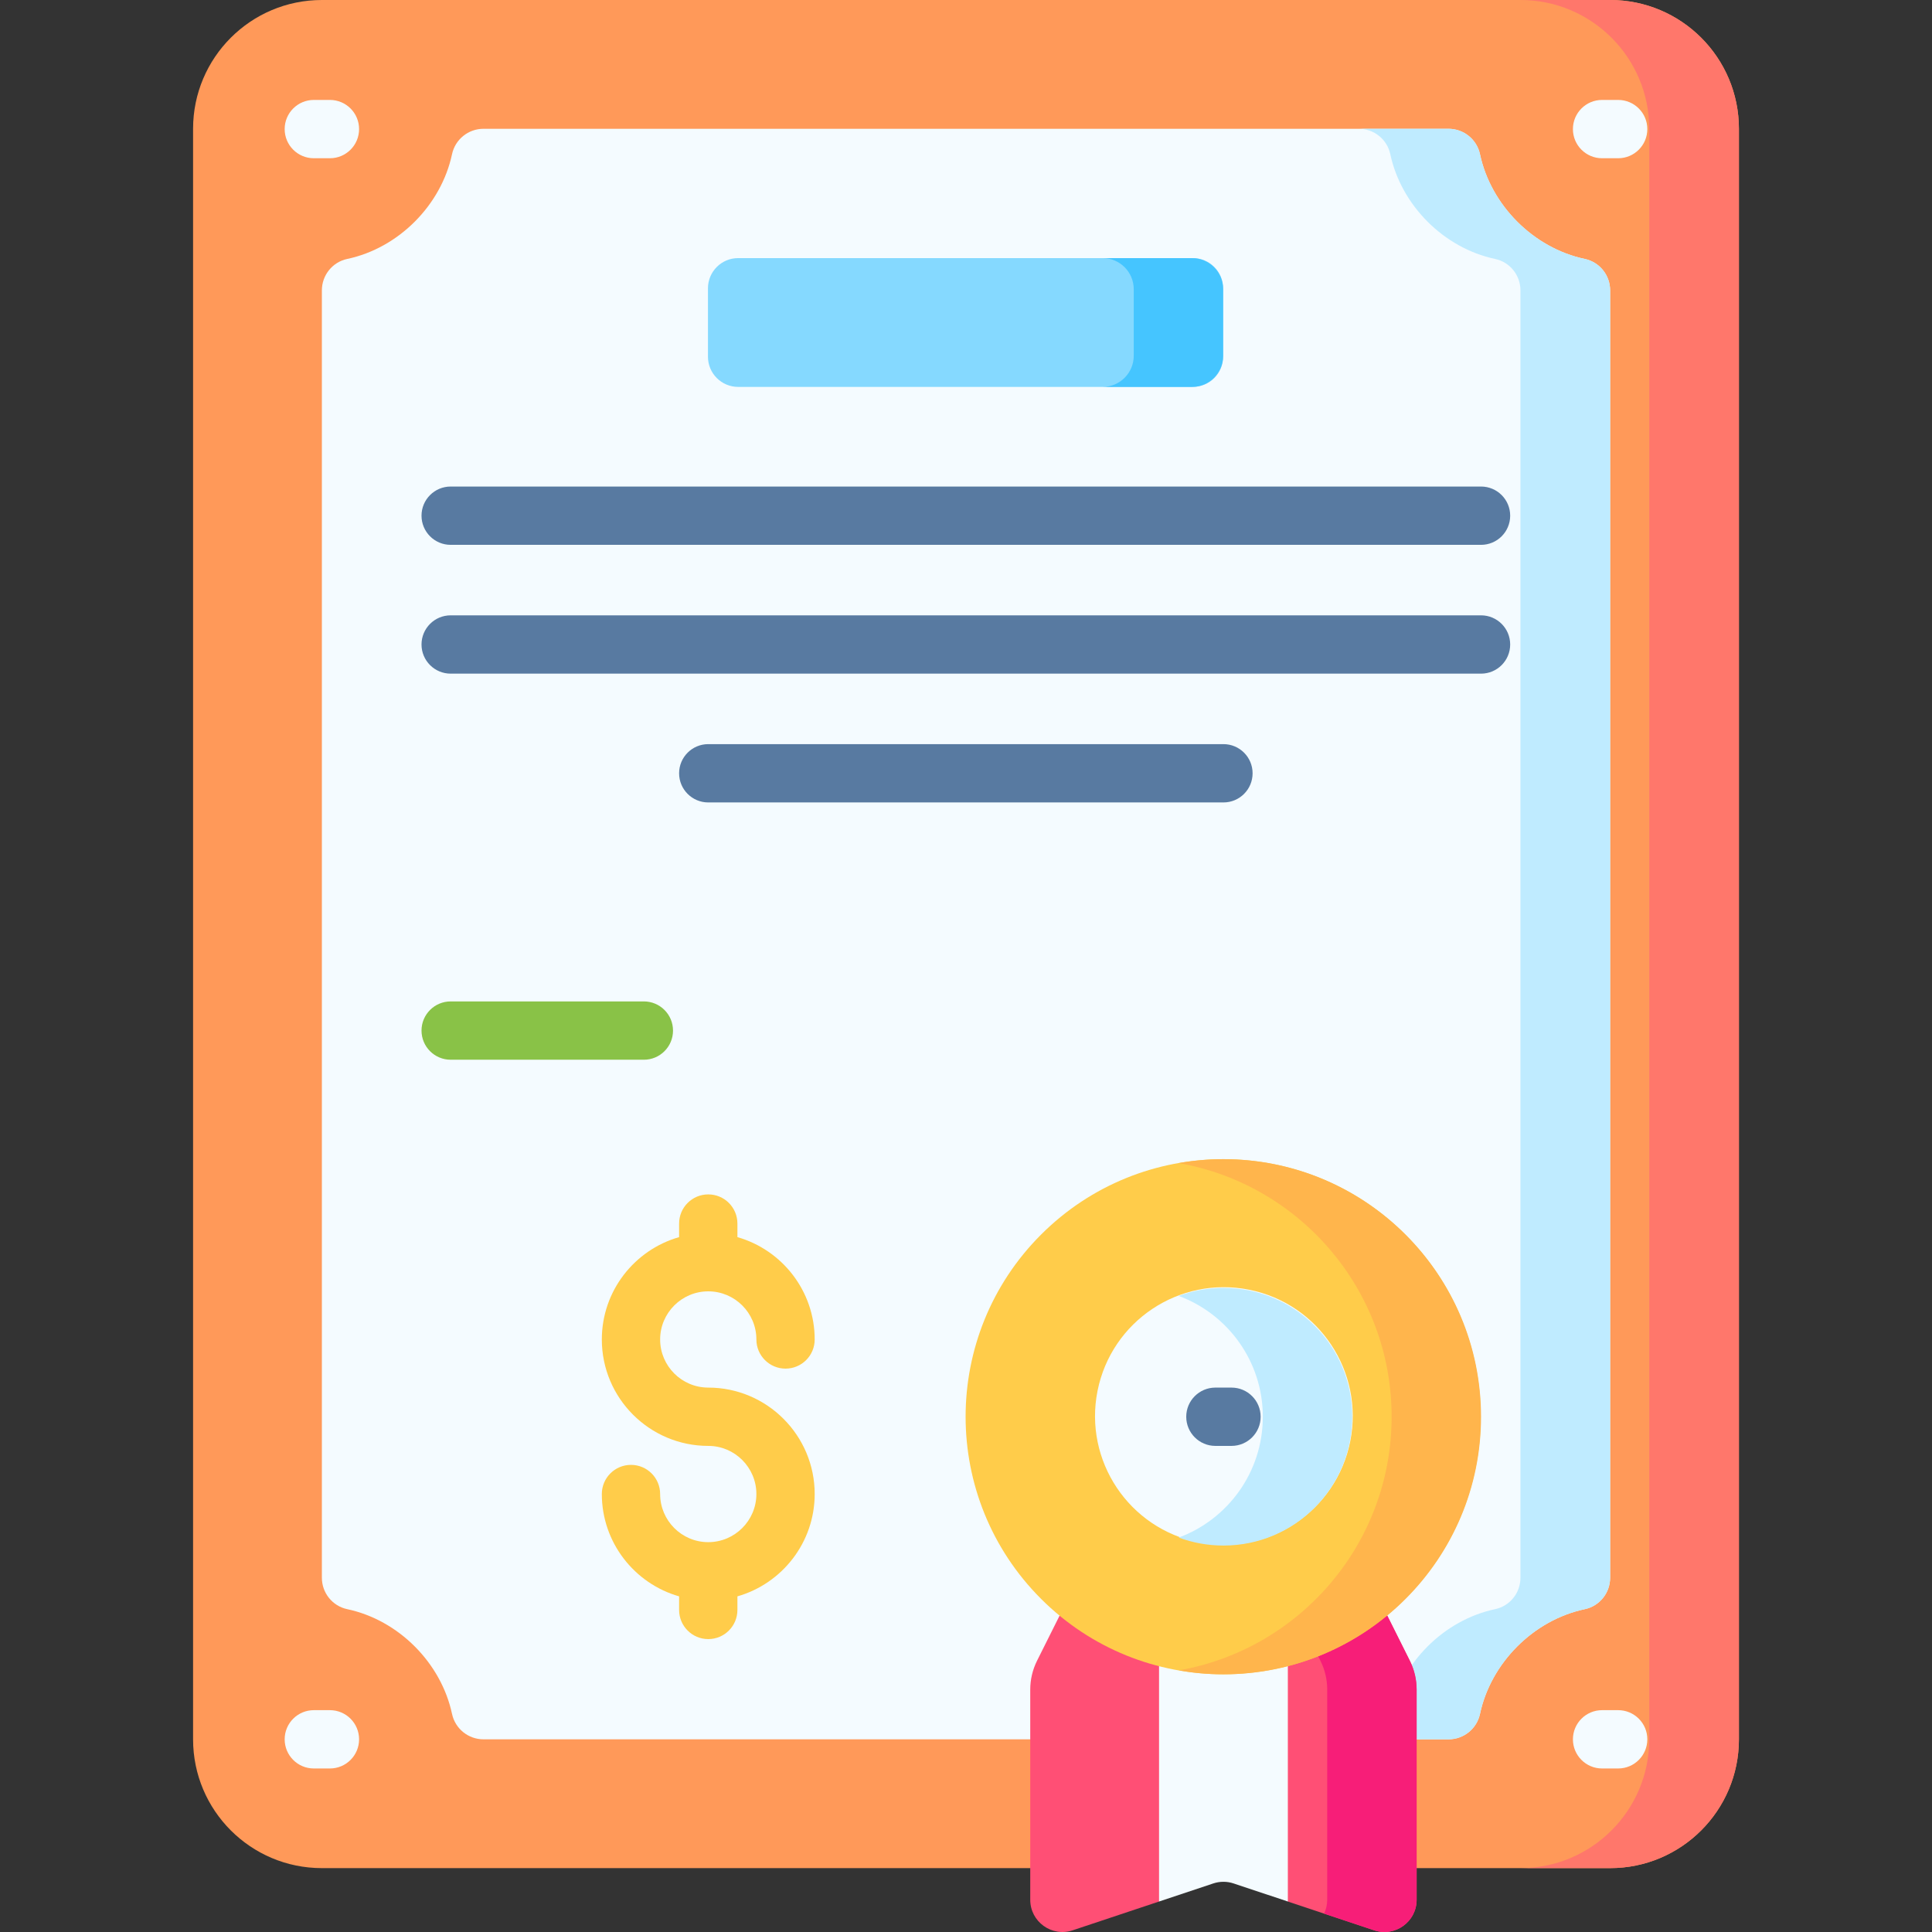 <svg id="Capa_1" enable-background="new 0 0 512 512" height="512" viewBox="0 0 512 512" width="512" xmlns="http://www.w3.org/2000/svg"><rect x="0" y="0" width="512" height="512" fill="#333333" stroke="none"/><g><path d="m272.76 495.07h-187.46c-18.851 0-34.132-15.281-34.132-34.132v-426.806c0-18.851 15.282-34.132 34.132-34.132h341.4c18.851 0 34.132 15.281 34.132 34.132v426.806c0 18.85-15.281 34.132-34.132 34.132h-51.544z" fill="#ff9959"/><path d="m375.423 460.938h8.454c4.019 0 7.495-2.805 8.333-6.736 2.869-13.47 14.127-24.868 27.778-27.757 3.923-.83 6.712-4.318 6.712-8.328v-341.165c0-4.01-2.789-7.498-6.712-8.328-13.651-2.888-24.909-14.287-27.778-27.757-.837-3.931-4.314-6.736-8.333-6.736h-255.754c-4.019 0-7.495 2.805-8.333 6.736-2.869 13.47-14.127 24.868-27.778 27.757-3.923.83-6.712 4.318-6.712 8.328v341.165c0 4.01 2.789 7.498 6.712 8.328 13.65 2.889 24.909 14.287 27.778 27.757.837 3.931 4.314 6.736 8.333 6.736z" fill="#f4fbff"/><g><g><path d="m428.833 41.936h-4.267c-4.267 0-7.726-3.459-7.726-7.726s3.459-7.726 7.726-7.726h4.267c4.267 0 7.726 3.459 7.726 7.726s-3.459 7.726-7.726 7.726z" fill="#f4fbff"/></g></g><g><g><path d="m87.434 41.936h-4.267c-4.267 0-7.726-3.459-7.726-7.726s3.459-7.726 7.726-7.726h4.267c4.267 0 7.726 3.459 7.726 7.726s-3.459 7.726-7.726 7.726z" fill="#f4fbff"/></g></g><g><g><path d="m87.434 468.664h-4.267c-4.267 0-7.726-3.459-7.726-7.726 0-4.268 3.459-7.726 7.726-7.726h4.267c4.267 0 7.726 3.459 7.726 7.726s-3.459 7.726-7.726 7.726z" fill="#f4fbff"/></g></g><g><g><path d="m428.834 468.664h-4.266c-4.267 0-7.726-3.459-7.726-7.726 0-4.268 3.459-7.726 7.726-7.726h4.266c4.267 0 7.726 3.459 7.726 7.726s-3.459 7.726-7.726 7.726z" fill="#f4fbff"/></g></g><g><path d="m316.146 102.532h-120.529c-4.418 0-8-3.582-8-8v-18.132c0-4.418 3.582-8 8-8h120.528c4.418 0 8 3.582 8 8v18.132c.001 4.418-3.581 8-7.999 8z" fill="#85d9ff"/><g><g><path d="m392.489 144.39h-273.057c-4.267 0-7.726-3.459-7.726-7.726 0-4.268 3.459-7.726 7.726-7.726h273.056c4.267 0 7.726 3.459 7.726 7.726.001 4.267-3.458 7.726-7.725 7.726z" fill="#587aa1"/></g></g><g><g><path d="m392.489 178.523h-273.057c-4.267 0-7.726-3.459-7.726-7.726 0-4.268 3.459-7.726 7.726-7.726h273.056c4.267 0 7.726 3.459 7.726 7.726.001 4.267-3.458 7.726-7.725 7.726z" fill="#587aa1"/></g></g><g><g><path d="m324.224 212.655h-136.528c-4.267 0-7.726-3.459-7.726-7.726 0-4.268 3.459-7.726 7.726-7.726h136.528c4.267 0 7.726 3.459 7.726 7.726.001 4.267-3.458 7.726-7.726 7.726z" fill="#587aa1"/></g></g><g><path d="m170.63 280.841h-51.198c-4.267 0-7.726-3.459-7.726-7.726 0-4.268 3.459-7.726 7.726-7.726h51.198c4.267 0 7.726 3.459 7.726 7.726.001 4.267-3.459 7.726-7.726 7.726z" fill="#89c247"/></g></g><path d="m187.696 367.726c-7.032 0-12.752-5.72-12.752-12.753 0-7.032 5.721-12.754 12.752-12.754 7.032 0 12.753 5.721 12.753 12.754 0 4.268 3.459 7.726 7.726 7.726s7.726-3.459 7.726-7.726c0-12.874-8.672-23.753-20.479-27.122v-3.598c0-4.268-3.459-7.726-7.726-7.726s-7.726 3.459-7.726 7.726v3.598c-11.807 3.369-20.479 14.248-20.479 27.122 0 15.552 12.653 28.205 28.205 28.205 7.032 0 12.753 5.72 12.753 12.753 0 7.032-5.721 12.754-12.753 12.754s-12.752-5.721-12.752-12.754c0-4.268-3.459-7.726-7.726-7.726s-7.726 3.459-7.726 7.726c0 12.874 8.672 23.753 20.479 27.122v3.598c0 4.268 3.459 7.726 7.726 7.726s7.726-3.459 7.726-7.726v-3.598c11.807-3.369 20.479-14.248 20.479-27.122 0-15.552-12.653-28.205-28.206-28.205z" fill="#ffcc4a"/><path d="m426.7 0h-23.764c18.85 0 34.132 15.281 34.132 34.132v426.806c0 18.85-15.281 34.132-34.132 34.132h23.764c18.851 0 34.132-15.281 34.132-34.132v-426.806c0-18.851-15.282-34.132-34.132-34.132z" fill="#ff776b"/><path d="m419.987 68.624c-13.651-2.888-24.909-14.287-27.778-27.757-.837-3.931-4.314-6.736-8.333-6.736h-23.764c4.019 0 7.495 2.805 8.333 6.736 2.869 13.47 14.127 24.868 27.778 27.757 3.923.83 6.712 4.318 6.712 8.328v341.165c0 4.01-2.789 7.498-6.712 8.328-13.651 2.889-24.909 14.287-27.778 27.757-.837 3.931-4.314 6.736-8.333 6.736h15.31 8.454c4.019 0 7.495-2.805 8.333-6.736 2.869-13.47 14.127-24.868 27.778-27.757 3.923-.83 6.712-4.318 6.712-8.328v-341.165c.001-4.01-2.788-7.498-6.712-8.328z" fill="#bfebff"/><path d="m315.904 68.4h-23.694c4.552 0 8.242 3.69 8.242 8.241v17.649c0 4.552-3.69 8.241-8.242 8.241h23.694c4.552 0 8.241-3.69 8.241-8.241v-17.649c.001-4.551-3.689-8.241-8.241-8.241z" fill="#45c5ff"/><g><g><path d="m373.621 440.113-5.989-11.978-86.816.003-5.988 11.975c-1.185 2.37-1.802 4.983-1.802 7.632v55.715c0 5.824 5.706 9.937 11.231 8.095l22.901-7.634 17.066-25.498 17.066 25.498 22.901 7.634c5.525 1.842 11.231-2.271 11.231-8.095v-55.715c.001-2.649-.616-5.262-1.801-7.632z" fill="#ff4f75"/><path d="m341.291 428.136-34.132.001v75.785l14.368-4.789c1.751-.584 3.645-.584 5.397 0l14.368 4.789v-75.786z" fill="#f4fbff"/><g><g><g><path d="m373.621 440.113-5.989-11.978-23.694.001 5.989 11.977c1.185 2.37 1.802 4.983 1.802 7.632v55.715c0 1.329-.309 2.562-.833 3.663l13.296 4.432c5.525 1.842 11.231-2.271 11.231-8.095v-55.715c0-2.649-.617-5.262-1.802-7.632z" fill="#f71e78"/></g></g></g><ellipse cx="324.225" cy="375.452" fill="#ffcc4a" rx="68.264" ry="68.264" transform="matrix(.707 -.707 .707 .707 -170.522 339.229)"/><ellipse cx="324.225" cy="375.452" fill="#f4fbff" rx="34.132" ry="34.132" transform="matrix(.196 -.981 .981 .196 -107.523 619.749)"/><path d="m324.225 307.188c-4.043 0-7.997.372-11.847 1.046 32.051 5.612 56.417 33.56 56.417 67.218s-24.366 61.607-56.417 67.218c3.85.674 7.804 1.046 11.847 1.046 37.701 0 68.264-30.563 68.264-68.264s-30.563-68.264-68.264-68.264z" fill="#ffb54c"/><path d="m324.225 341.32c-4.166 0-8.156.749-11.847 2.115 13.01 4.816 22.285 17.332 22.285 32.017s-9.275 27.201-22.285 32.017c3.691 1.366 7.681 2.115 11.847 2.115 18.85 0 34.132-15.281 34.132-34.132 0-18.85-15.282-34.132-34.132-34.132z" fill="#bfebff"/></g><g><path d="m326.358 383.179h-4.267c-4.267 0-7.726-3.459-7.726-7.726 0-4.268 3.459-7.726 7.726-7.726h4.267c4.267 0 7.726 3.459 7.726 7.726s-3.459 7.726-7.726 7.726z" fill="#587aa1"/></g></g></g></svg>
